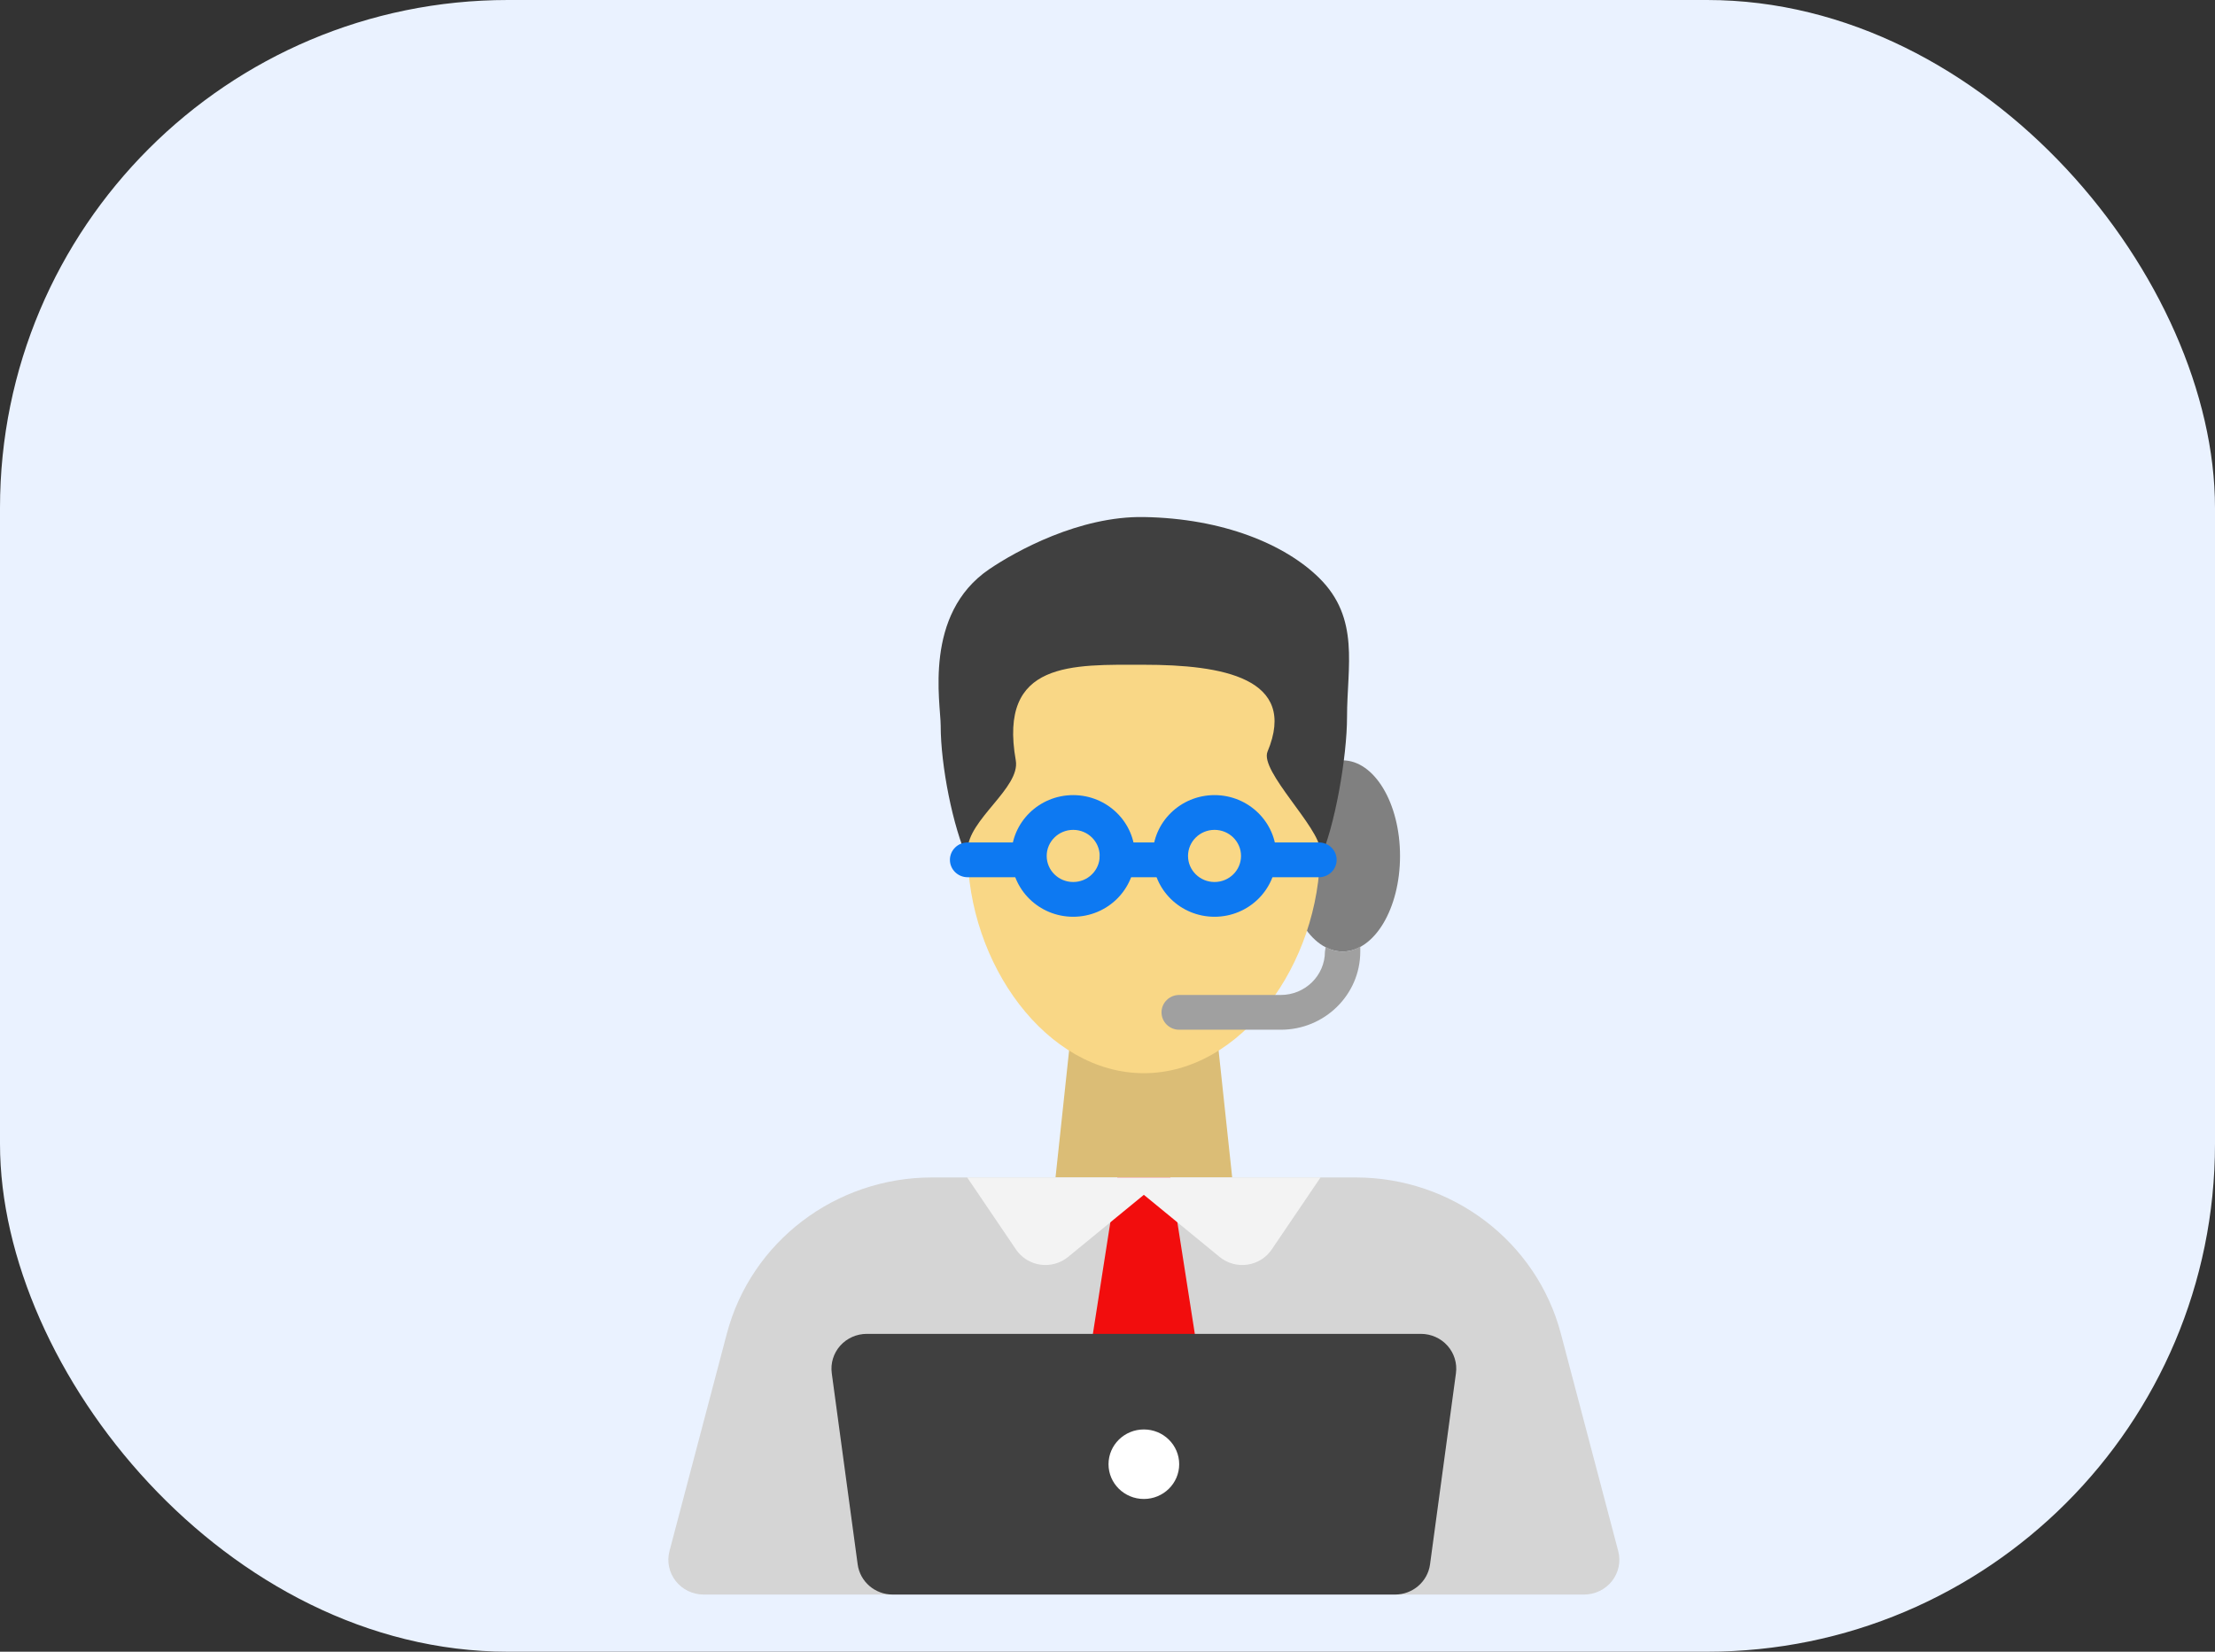 <svg width="484" height="361" viewBox="0 0 484 361" fill="none" xmlns="http://www.w3.org/2000/svg">
<rect x="0" y="0" width="484" height="361" fill="#333333" stroke="none"/>
<rect width="484" height="361" rx="111" fill="#EAF2FF"/>
<path fill-rule="evenodd" clip-rule="evenodd" d="M265.386 221.26H234.502L230.642 257.346H269.246L265.386 221.26Z" fill="#DBBD76"/>
<path d="M293.374 207.966C300.304 207.966 305.921 198.612 305.921 187.074C305.921 175.536 300.304 166.183 293.374 166.183C286.445 166.183 280.828 175.536 280.828 187.074C280.828 198.612 286.445 207.966 293.374 207.966Z" fill="#808080"/>
<path fill-rule="evenodd" clip-rule="evenodd" d="M341.065 291.478C335.764 271.379 317.329 257.346 296.225 257.346C268.783 257.346 231.103 257.346 203.663 257.346C182.56 257.346 164.122 271.379 158.822 291.478C154.334 308.492 149.248 327.782 146.289 339.005C145.688 341.28 146.192 343.701 147.655 345.561C149.117 347.42 151.371 348.508 153.761 348.508C189.441 348.508 310.447 348.508 346.126 348.508C348.515 348.508 350.772 347.42 352.233 345.561C353.696 343.701 354.2 341.28 353.6 339.005C350.641 327.782 345.552 308.492 341.065 291.478Z" fill="#D5D5D5"/>
<path fill-rule="evenodd" clip-rule="evenodd" d="M249.944 140.948C279.295 140.948 288.458 161.07 288.458 185.853C288.458 210.638 271.2 234.559 249.944 234.559C228.686 234.559 211.428 210.638 211.428 185.853C211.428 161.07 220.593 140.948 249.944 140.948Z" fill="#F9D786"/>
<path fill-rule="evenodd" clip-rule="evenodd" d="M255.735 257.346H244.153C244.153 257.346 235.533 312.474 233.166 327.611C232.792 330.002 233.599 332.428 235.338 334.139C237.791 336.551 241.445 340.146 244.483 343.137C245.933 344.562 247.896 345.361 249.944 345.361C251.992 345.361 253.955 344.562 255.403 343.137C258.443 340.146 262.097 336.551 264.55 334.139C266.289 332.428 267.094 330.002 266.722 327.611C264.353 312.474 255.735 257.346 255.735 257.346Z" fill="#F20D0D"/>
<path fill-rule="evenodd" clip-rule="evenodd" d="M288.549 257.346H211.339C211.339 257.346 217.477 266.407 222.015 273.102C223.23 274.896 225.162 276.097 227.331 276.406C229.499 276.716 231.699 276.104 233.383 274.725C240.229 269.111 249.944 261.144 249.944 261.144C249.944 261.144 259.659 269.111 266.505 274.725C268.189 276.104 270.389 276.716 272.557 276.406C274.724 276.097 276.656 274.896 277.873 273.102C282.409 266.407 288.549 257.346 288.549 257.346Z" fill="#F3F3F3"/>
<path fill-rule="evenodd" clip-rule="evenodd" d="M211.519 187.929C208.201 180.767 205.549 167.292 205.549 158.586C205.549 153.735 201.688 134.225 216.165 124.4C221.952 120.474 235.857 112.767 249.944 113.005C267.316 113.297 280.834 119.019 288.232 126.299C297.235 135.157 294.34 145.665 294.34 156.687C294.34 165.393 291.685 180.767 288.369 187.929L288.458 185.853C288.458 180.976 275.201 168.504 276.967 164.284C283.723 148.14 267.017 145.291 249.944 145.291C234.415 145.291 218.095 144.342 221.956 166.183C223.019 172.207 211.428 179.173 211.428 185.853L211.519 187.929Z" fill="#404040"/>
<path fill-rule="evenodd" clip-rule="evenodd" d="M211.428 191.727H222.842C224.973 191.727 226.702 190.024 226.702 187.929C226.702 185.832 224.973 184.13 222.842 184.13H211.428C209.297 184.13 207.568 185.832 207.568 187.929C207.568 190.024 209.297 191.727 211.428 191.727ZM244.113 191.727H255.526C257.657 191.727 259.387 190.024 259.387 187.929C259.387 185.832 257.657 184.13 255.526 184.13H244.113C241.982 184.13 240.253 185.832 240.253 187.929C240.253 190.024 241.982 191.727 244.113 191.727ZM276.796 191.727H288.211C290.34 191.727 292.072 190.024 292.072 187.929C292.072 185.832 290.34 184.13 288.211 184.13H276.796C274.667 184.13 272.935 185.832 272.935 187.929C272.935 190.024 274.667 191.727 276.796 191.727Z" fill="#0D79F2"/>
<path fill-rule="evenodd" clip-rule="evenodd" d="M234.502 173.78C227.044 173.78 220.991 179.738 220.991 187.074C220.991 194.413 227.044 200.369 234.502 200.369C241.959 200.369 248.014 194.413 248.014 187.074C248.014 179.738 241.959 173.78 234.502 173.78ZM234.502 181.377C237.699 181.377 240.293 183.931 240.293 187.074C240.293 190.219 237.699 192.772 234.502 192.772C231.306 192.772 228.712 190.219 228.712 187.074C228.712 183.931 231.306 181.377 234.502 181.377ZM265.386 173.78C257.928 173.78 251.874 179.738 251.874 187.074C251.874 194.413 257.928 200.369 265.386 200.369C272.843 200.369 278.898 194.413 278.898 187.074C278.898 179.738 272.843 173.78 265.386 173.78ZM265.386 181.377C268.583 181.377 271.177 183.931 271.177 187.074C271.177 190.219 268.583 192.772 265.386 192.772C262.19 192.772 259.595 190.219 259.595 187.074C259.595 183.931 262.19 181.377 265.386 181.377Z" fill="#0D79F2"/>
<path fill-rule="evenodd" clip-rule="evenodd" d="M297.231 206.853L297.235 207.966C297.235 217.407 289.456 225.059 279.863 225.059C269.752 225.059 257.665 225.059 257.665 225.059C255.534 225.059 253.804 223.357 253.804 221.26C253.804 219.164 255.534 217.462 257.665 217.462C257.665 217.462 269.752 217.462 279.863 217.462C285.192 217.462 289.514 213.211 289.514 207.966L289.68 206.938C290.817 207.635 292.071 207.966 293.374 207.966C294.735 207.966 296.048 207.605 297.231 206.853Z" fill="#A0A0A0"/>
<path fill-rule="evenodd" clip-rule="evenodd" d="M318.139 300.133C318.433 297.962 317.761 295.773 316.294 294.124C314.829 292.477 312.711 291.532 310.486 291.532C285.493 291.532 214.395 291.532 189.402 291.532C187.177 291.532 185.059 292.477 183.592 294.124C182.127 295.773 181.456 297.962 181.749 300.133C183.301 311.584 186.011 331.584 187.41 341.916C187.922 345.69 191.194 348.508 195.064 348.508H304.822C308.693 348.508 311.964 345.69 312.476 341.916C313.877 331.584 316.587 311.584 318.139 300.133Z" fill="#404040"/>
<path d="M249.944 327.617C254.208 327.617 257.665 324.216 257.665 320.02C257.665 315.824 254.208 312.423 249.944 312.423C245.68 312.423 242.223 315.824 242.223 320.02C242.223 324.216 245.68 327.617 249.944 327.617Z" fill="white"/>
</svg>
